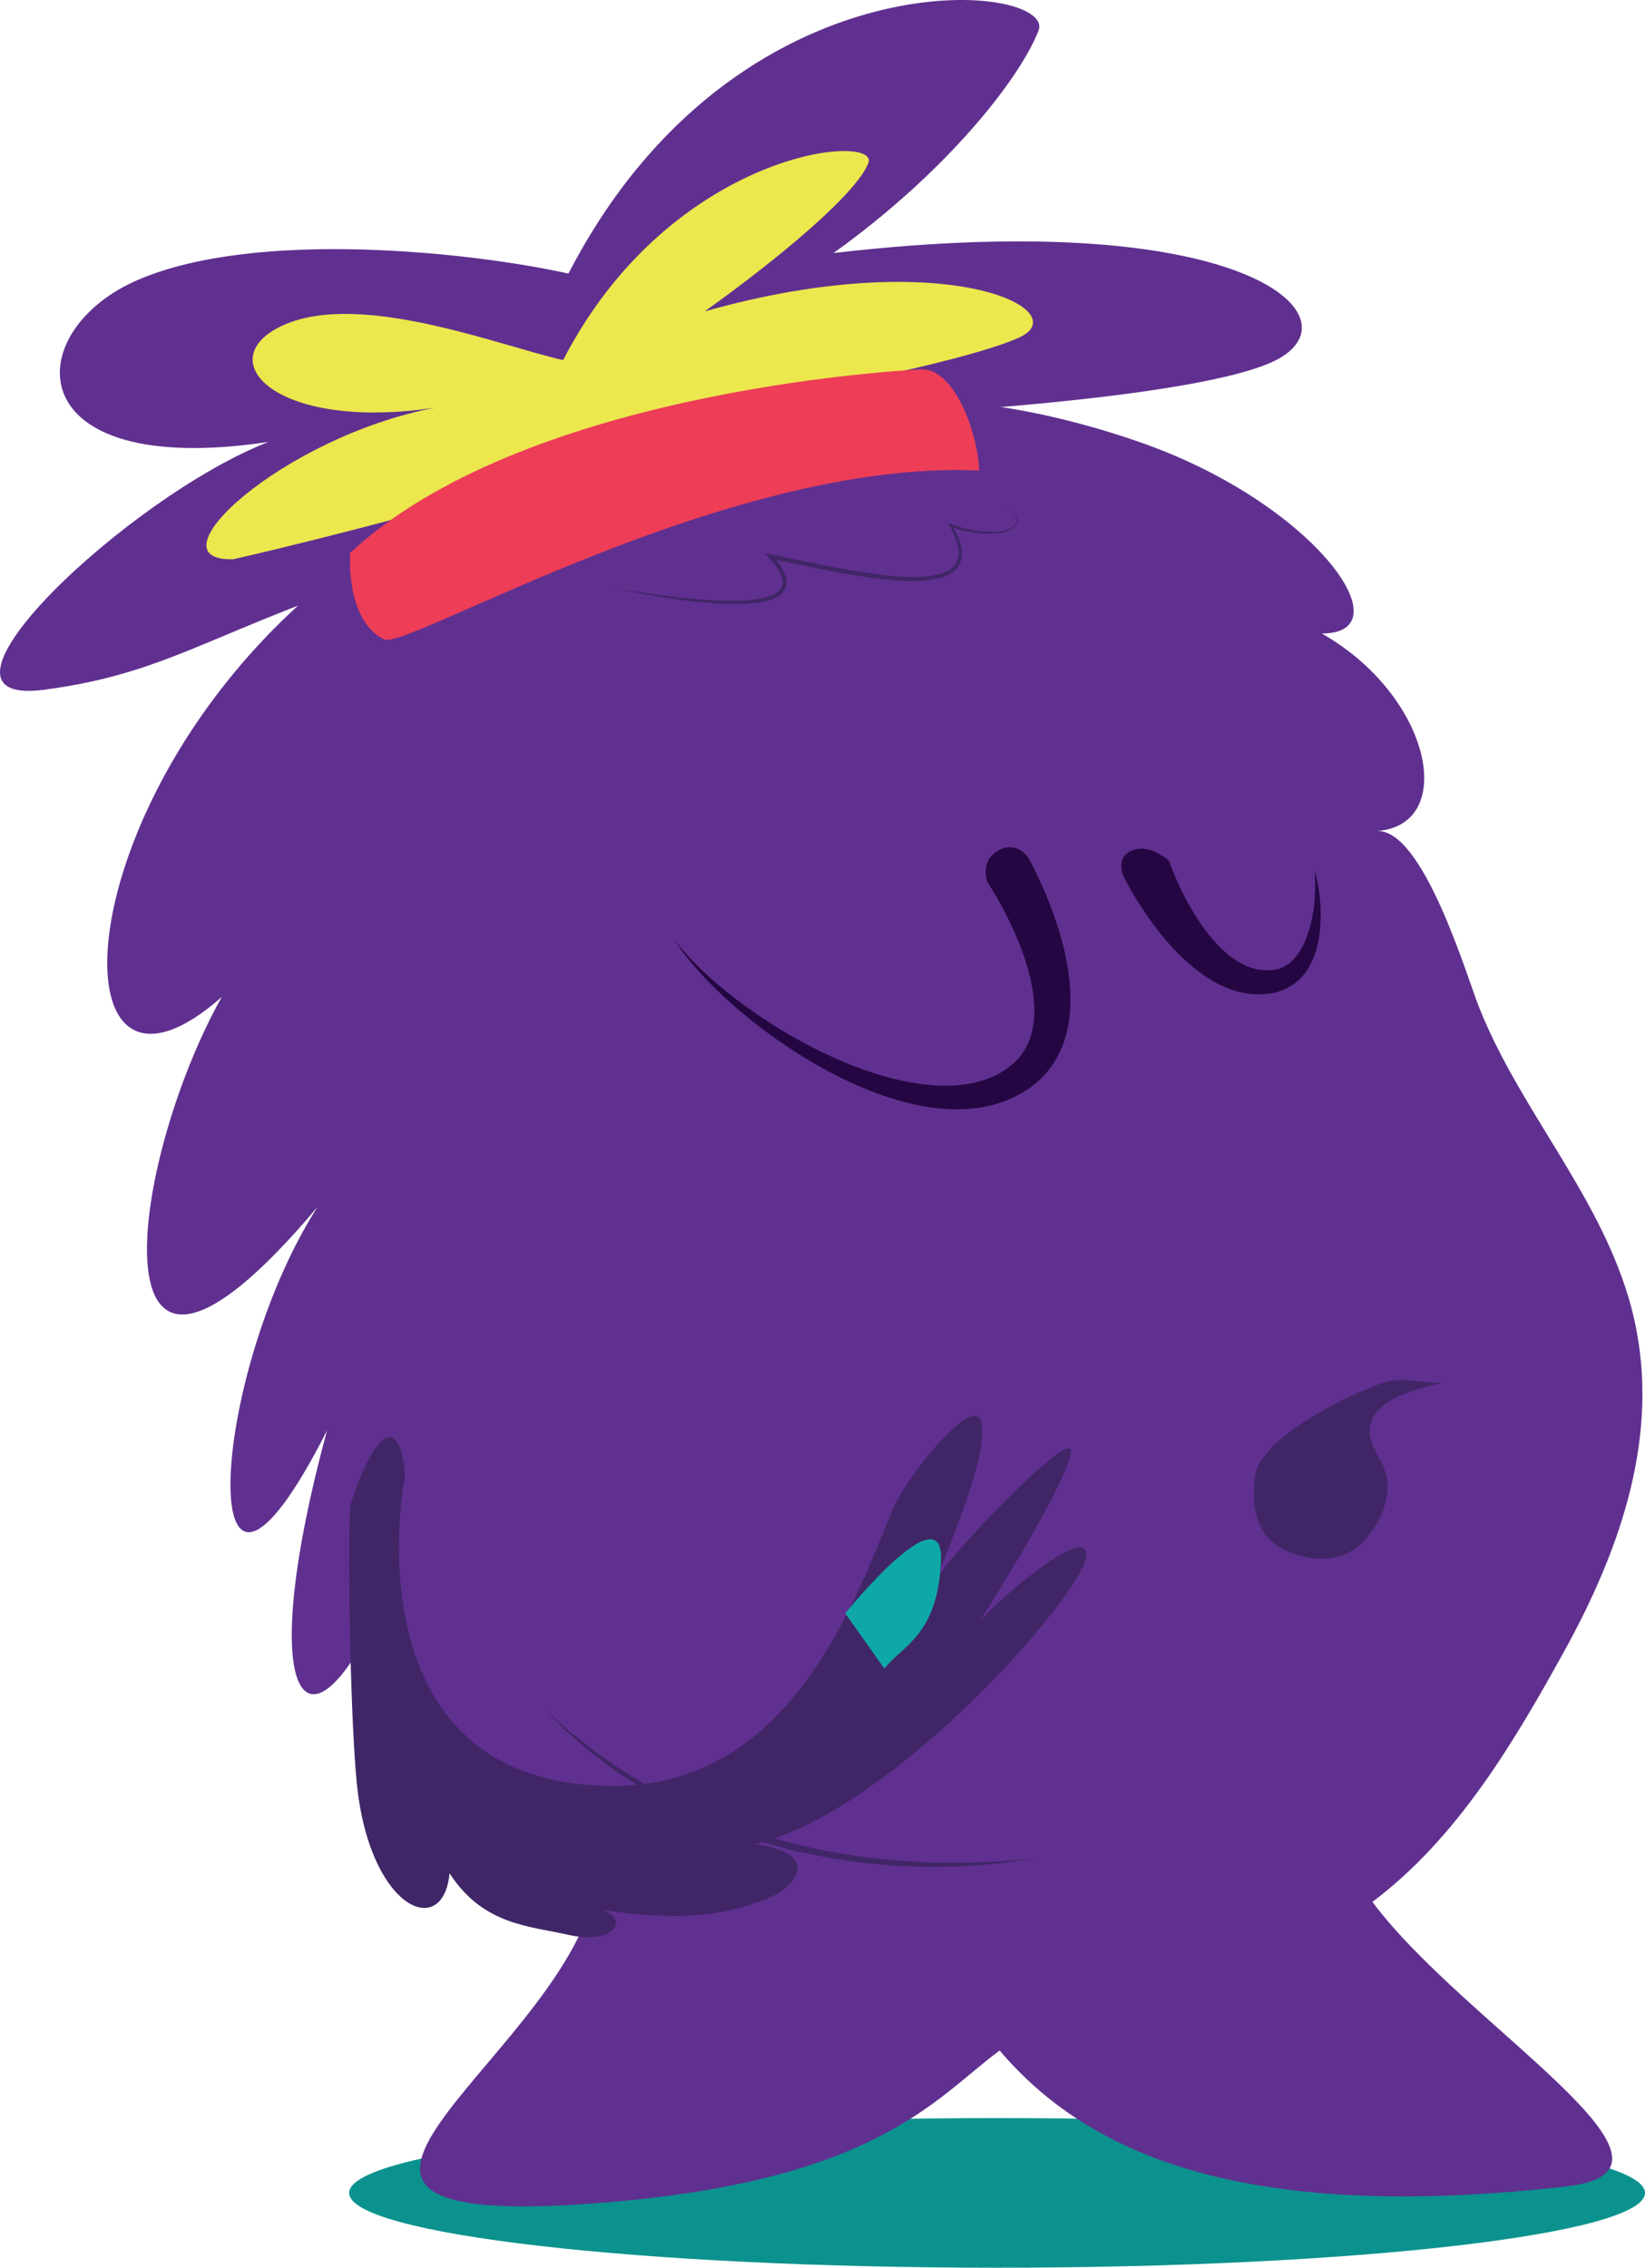 <?xml version="1.0" encoding="UTF-8" standalone="no"?>
<!-- Created with Inkscape (http://www.inkscape.org/) -->

<svg
   xmlns:dc="http://purl.org/dc/elements/1.1/"
   xmlns:cc="http://creativecommons.org/ns#"
   xmlns:rdf="http://www.w3.org/1999/02/22-rdf-syntax-ns#"
   xmlns:svg="http://www.w3.org/2000/svg"
   xmlns="http://www.w3.org/2000/svg"
   version="1.1"
   width="442.08"
   height="609.291"
   id="svg3452"
   viewBox="0 0 442.08 609.291">
  <defs
     id="defs3454">
    <clipPath
       id="clipPath3966">
      <path
         d="M -313.143,0 768,0 l 0,650 -1081.143,0 0,-650 z"
         id="path3968" />
    </clipPath>
  </defs>
  <g
     transform="translate(304.049,280.993)"
     id="layer1">
    <g
       transform="matrix(1.25,0,0,-1.25,138.031,308.195)"
       id="g42">
      <path
         d="m 0,0 c 0,-8.88 -62.357,-16.082 -139.304,-16.082 -76.93,0 -139.3,7.202 -139.3,16.082 0,8.874 62.37,16.082 139.3,16.082 C -62.357,16.082 0,8.874 0,0"
         id="path44"
         style="fill:#0b928e;fill-opacity:1;fill-rule:nonzero;stroke:none" />
    </g>
    <g
       transform="matrix(1.25,0,0,-1.25,135.097,73.315)"
       id="g46">
      <path
         d="m 0,0 c -0.366,1.609 -0.792,3.222 -1.28,4.834 -6.816,22.502 -23.299,40.242 -31.97,61.908 -2.73,6.829 -12.094,38.708 -22.129,38.079 17.465,1.136 12.034,28.904 -11.76,42.462 18.23,0 -1.673,28.062 -38.958,41.065 -43.541,15.195 -80.776,10.895 -127.528,-4.098 -101.571,-32.568 -115.282,-155.076 -70.009,-115.08 -20.342,-36.277 -28.895,-103.983 20.596,-45.119 -23.786,-37.129 -26.846,-104.944 2.028,-48.086 -15.085,-55.596 -5.433,-71.711 9.618,-42.038 -1.085,-11.06 16.555,-48.035 47.524,-59.087 -10.41,-35.622 -76.547,-70 -2.535,-65.19 63.33,4.127 76.088,22.875 90.007,33.051 18.831,-22.138 52.009,-37.147 121.844,-29.208 31.793,3.594 -21.939,34.583 -41.703,61.157 18.248,13.696 30.434,34.302 41.28,53.959 C -2.847,-49.416 5.669,-24.89 0,0"
         id="path48"
         style="fill:#603090;fill-opacity:1;fill-rule:nonzero;stroke:none" />
    </g>
    <g
       transform="matrix(1.25,0,0,-1.25,-82.724,-168.731)"
       id="g50">
      <path
         d="m 0,0 c 1.747,-0.107 76.637,3.047 96.412,11.984 19.776,8.958 -4.687,33.863 -94.281,23.433 24.363,17.434 40.14,37.577 44.09,47.841 3.921,10.257 -64.95,17.678 -101.068,-52.257 -20.187,4.506 -66.508,9.688 -92.299,-1.236 -25.79,-10.9 -26.623,-43.13 27.803,-34.943 -30.005,-11.634 -78.237,-57.191 -48.262,-53.275 29.974,3.921 38.121,14.866 88.7,29.501 C -25.947,-13.637 -9.47,0.582 0,0"
         id="path52"
         style="fill:#603090;fill-opacity:1;fill-rule:nonzero;stroke:none" />
    </g>
    <g
       transform="matrix(1.25,0,0,-1.25,-104.12,-172.905)"
       id="g54">
      <path
         d="m 0,0 c 1.125,-0.058 46.296,8.101 59.104,13.889 12.817,5.804 -15.809,20.274 -67.54,5.648 15.79,11.283 32.635,25.267 35.19,31.904 2.541,6.645 -42.231,2.939 -65.63,-42.372 -13.076,2.911 -42.964,14.784 -59.669,7.718 -16.716,-7.075 -2.985,-23.226 32.275,-17.929 -33.054,-6.25 -62.023,-33.141 -43.501,-32.588 0,0 25.227,5.644 57.997,15.113 C -17.467,-8.69 -6.146,0.388 0,0"
         id="path56"
         style="fill:#ebe74d;fill-opacity:1;fill-rule:nonzero;stroke:none" />
    </g>
    <g
       transform="matrix(1.25,0,0,-1.25,-209.945,-132.469)"
       id="g58">
      <path
         d="m 0,0 c 0,0 -1.149,-14.351 7.272,-18.613 4.848,-2.449 73.703,38.789 127.938,36.29 -0.009,6.638 -4.86,22.138 -12.553,21.747 C 114.96,39.019 36.839,34.18 0,0"
         id="path60"
         style="fill:#ed3d57;fill-opacity:1;fill-rule:nonzero;stroke:none" />
    </g>
    <g
       transform="matrix(1.25,0,0,-1.25,-25.823,218.342)"
       id="g62">
      <path
         d="m 0,0 c 0,0 -1.771,-0.251 -4.868,-0.689 -0.776,-0.105 -1.633,-0.221 -2.567,-0.348 -0.941,-0.08 -1.959,-0.167 -3.044,-0.26 -2.177,-0.17 -4.636,-0.446 -7.325,-0.437 -1.344,-0.03 -2.745,-0.059 -4.195,-0.09 -1.449,-0.019 -2.947,0.074 -4.488,0.108 -0.771,0.025 -1.552,0.049 -2.343,0.073 -0.396,0.013 -0.794,0.026 -1.194,0.039 -0.399,0.033 -0.8,0.067 -1.204,0.101 -1.613,0.149 -3.261,0.3 -4.937,0.454 -0.84,0.064 -1.682,0.175 -2.525,0.313 -0.846,0.127 -1.698,0.255 -2.555,0.382 -1.713,0.261 -3.454,0.484 -5.179,0.883 -1.732,0.359 -3.478,0.72 -5.231,1.083 -1.73,0.46 -3.467,0.923 -5.204,1.385 -1.747,0.431 -3.431,1.071 -5.131,1.632 -1.695,0.58 -3.398,1.111 -5.023,1.819 -1.638,0.666 -3.263,1.328 -4.87,1.982 -1.565,0.747 -3.111,1.484 -4.632,2.211 -1.538,0.69 -2.975,1.518 -4.384,2.32 -0.705,0.4 -1.403,0.796 -2.092,1.186 -0.692,0.386 -1.372,0.772 -2.009,1.21 -2.575,1.705 -5.07,3.219 -7.181,4.899 -1.075,0.807 -2.106,1.581 -3.087,2.317 -0.948,0.777 -1.808,1.562 -2.637,2.273 -0.823,0.717 -1.593,1.388 -2.305,2.009 -0.726,0.604 -1.301,1.262 -1.868,1.8 -2.204,2.223 -3.464,3.492 -3.464,3.492 0,0 1.332,-1.192 3.661,-3.278 0.591,-0.51 1.192,-1.136 1.943,-1.704 0.738,-0.584 1.536,-1.215 2.388,-1.89 0.857,-0.668 1.746,-1.406 2.723,-2.132 0.996,-0.7 2.044,-1.436 3.137,-2.204 2.137,-1.604 4.658,-3.035 7.252,-4.648 0.642,-0.415 1.327,-0.777 2.023,-1.14 0.692,-0.367 1.394,-0.738 2.102,-1.114 1.423,-0.738 2.835,-1.573 4.369,-2.232 1.509,-0.703 3.045,-1.418 4.598,-2.142 1.595,-0.631 3.208,-1.269 4.834,-1.913 1.611,-0.685 3.301,-1.193 4.981,-1.751 1.684,-0.539 3.354,-1.151 5.084,-1.567 1.712,-0.473 3.425,-0.947 5.131,-1.418 1.729,-0.375 3.453,-0.749 5.163,-1.119 1.702,-0.412 3.424,-0.649 5.117,-0.922 0.847,-0.135 1.688,-0.27 2.524,-0.403 0.835,-0.145 1.667,-0.263 2.498,-0.334 1.659,-0.177 3.289,-0.351 4.885,-0.522 0.4,-0.046 0.796,-0.091 1.191,-0.136 0.396,-0.023 0.79,-0.047 1.181,-0.07 0.783,-0.048 1.557,-0.094 2.32,-0.14 1.528,-0.077 3.013,-0.213 4.453,-0.235 1.44,-0.01 2.832,-0.02 4.168,-0.029 2.676,-0.068 5.118,0.086 7.292,0.151 1.086,0.041 2.103,0.08 3.044,0.116 0.938,0.083 1.801,0.158 2.58,0.228 C -1.782,-0.146 0,0 0,0"
         id="path64"
         style="fill:#402667;fill-opacity:1;fill-rule:nonzero;stroke:none" />
    </g>
    <g
       transform="matrix(1.25,0,0,-1.25,-209.792,123.076)"
       id="g66">
      <path
         d="m 0,0 c -0.787,-2.503 -0.224,-49.857 1.652,-62.988 3.521,-24.648 18.272,-30.346 19.599,-16.401 7.239,-11.254 17.422,-11.343 25.423,-13.212 10.191,-2.365 13.448,3.632 7.107,5.389 19.063,-2.967 28.1,-0.491 35.112,2.11 7.029,2.602 12.656,10.006 -2,11.986 29.959,7.036 70.524,53.97 71.242,61.833 0.717,7.866 -20.753,-10.728 -23.123,-14.338 7.217,11.48 18.324,29.813 19.828,36.45 1.489,6.622 -22.751,-18.163 -28.679,-26.462 5.362,13.794 10.755,27.052 9.382,33.24 C 134.166,23.778 119.634,6.539 116.241,-1.839 107.46,-23.507 93.445,-60.61 56.465,-60.61 6.604,-60.61 8.648,-10.551 11.695,6.084 10.359,21.087 4.336,13.682 0,0"
         id="path68"
         style="fill:#402667;fill-opacity:1;fill-rule:nonzero;stroke:none" />
    </g>
    <g
       transform="matrix(1.25,0,0,-1.25,-76.894,152.475)"
       id="g70">
      <path
         d="M 0,0 C 0,0 21.128,26.129 20.576,11.449 19.975,-4.741 12.258,-6.913 8.41,-11.889"
         id="path72"
         style="fill:#0ea8a8;fill-opacity:1;fill-rule:nonzero;stroke:none" />
    </g>
    <g
       transform="matrix(1.25,0,0,-1.25,-139.271,-123.08)"
       id="g74">
      <path
         d="m 0,0 c 3.727,-0.672 7.467,-1.262 11.22,-1.736 3.754,-0.458 7.516,-0.862 11.286,-1.008 1.885,-0.072 3.77,-0.084 5.642,0.027 1.866,0.122 3.747,0.342 5.471,0.928 0.85,0.298 1.676,0.707 2.22,1.331 0.56,0.611 0.71,1.442 0.521,2.278 -0.172,0.838 -0.623,1.647 -1.119,2.407 -0.514,0.758 -1.111,1.47 -1.729,2.163 L 32.61,7.401 33.937,7.149 C 38.08,6.363 42.177,5.453 46.298,4.667 50.41,3.85 54.54,3.114 58.695,2.666 c 1.038,-0.104 2.078,-0.208 3.118,-0.259 1.041,-0.068 2.082,-0.094 3.119,-0.08 1.036,0.012 2.073,0.062 3.09,0.203 0.513,0.056 1.017,0.142 1.511,0.264 0.508,0.086 0.976,0.271 1.458,0.419 0.915,0.374 1.834,0.831 2.426,1.593 0.596,0.75 0.86,1.704 0.872,2.694 -0.06,0.991 -0.273,1.991 -0.643,2.95 -0.344,0.97 -0.833,1.886 -1.309,2.808 l -0.365,0.708 0.728,-0.282 c 1.527,-0.59 3.113,-1.028 4.73,-1.312 1.613,-0.282 3.261,-0.435 4.896,-0.331 0.817,0.053 1.632,0.167 2.407,0.411 0.386,0.123 0.763,0.278 1.095,0.501 0.338,0.211 0.633,0.499 0.787,0.858 0.162,0.356 0.164,0.767 0.069,1.156 -0.122,0.381 -0.289,0.759 -0.535,1.09 -0.227,0.34 -0.494,0.66 -0.783,0.953 -0.278,0.307 -0.595,0.575 -0.898,0.857 0.315,-0.268 0.642,-0.524 0.934,-0.82 0.303,-0.283 0.586,-0.593 0.831,-0.93 0.263,-0.327 0.455,-0.708 0.6,-1.108 0.116,-0.409 0.13,-0.866 -0.039,-1.274 -0.163,-0.411 -0.481,-0.737 -0.835,-0.974 -0.35,-0.25 -0.741,-0.425 -1.139,-0.566 -0.799,-0.278 -1.632,-0.421 -2.466,-0.501 -1.67,-0.158 -3.351,-0.056 -5.005,0.184 -1.654,0.258 -3.283,0.674 -4.86,1.25 l 0.364,0.426 c 0.505,-0.935 1.025,-1.865 1.405,-2.873 0.404,-0.994 0.661,-2.06 0.744,-3.165 C 75.018,6.404 74.729,5.242 74.022,4.324 73.316,3.393 72.287,2.864 71.288,2.434 70.771,2.26 70.256,2.064 69.726,1.968 69.199,1.835 68.67,1.742 68.137,1.68 67.074,1.526 66.008,1.468 64.945,1.45 63.883,1.428 62.82,1.449 61.765,1.511 60.706,1.557 59.653,1.655 58.602,1.753 54.396,2.18 50.239,2.895 46.106,3.689 41.978,4.504 37.875,5.442 33.767,6.248 l 0.424,0.759 C 34.828,6.284 35.446,5.539 35.99,4.725 36.518,3.903 37.014,3.025 37.225,2 c 0.11,-0.508 0.12,-1.056 0.013,-1.593 -0.117,-0.54 -0.399,-1.033 -0.75,-1.436 -0.722,-0.805 -1.669,-1.238 -2.592,-1.56 -1.875,-0.623 -3.803,-0.783 -5.709,-0.879 -1.91,-0.077 -3.814,-0.03 -5.712,0.079 -3.794,0.226 -7.566,0.671 -11.31,1.267 C 7.422,-1.527 3.693,-0.843 0,0"
         id="path76"
         style="fill:#402667;fill-opacity:1;fill-rule:nonzero;stroke:none" />
    </g>
    <g
       transform="matrix(1.25,0,0,-1.25,84.321,90.364)"
       id="g78">
      <path
         d="m 0,0 c -5.133,-1.271 -15.779,-3.252 -16.22,-10.261 -0.228,-3.603 3.747,-7.503 3.854,-11.556 0.117,-4.455 -1.854,-8.576 -4.725,-11.889 -4.344,-5.012 -10.723,-5.175 -16.676,-2.705 -6.866,2.85 -8.031,9.658 -7.085,16.307 1.331,9.326 24.667,19.295 28.195,20.203 C -8.592,1.145 -2.584,-0.64 0,0"
         id="path80"
         style="fill:#402667;fill-opacity:1;fill-rule:nonzero;stroke:none" />
    </g>
    <g
       transform="matrix(1.25,0,0,-1.25,-27.705,-50.551)"
       id="g82">
      <path
         d="m 0,0 c 0,0 0.073,-0.138 0.228,-0.401 0.13,-0.252 0.32,-0.618 0.584,-1.093 0.483,-0.938 1.161,-2.31 1.953,-4.075 0.798,-1.761 1.71,-3.933 2.63,-6.478 0.893,-2.536 1.826,-5.464 2.549,-8.764 0.685,-3.299 1.25,-6.997 1.091,-11.052 -0.069,-2.025 -0.337,-4.14 -0.933,-6.283 -0.564,-2.143 -1.501,-4.299 -2.83,-6.28 -0.668,-0.982 -1.427,-1.92 -2.276,-2.784 -0.837,-0.849 -1.773,-1.628 -2.748,-2.326 -0.99,-0.686 -2.021,-1.295 -3.081,-1.815 -0.679,-0.323 -0.93,-0.441 -1.571,-0.71 l -0.881,-0.336 -0.839,-0.301 c -4.519,-1.485 -9.272,-1.64 -13.744,-1.123 -4.502,0.531 -8.793,1.724 -12.827,3.235 -4.037,1.484 -7.837,3.299 -11.368,5.239 -7.08,3.909 -13.151,8.341 -18.023,12.465 -4.874,4.137 -8.519,8.004 -10.847,10.899 -1.16,1.436 -1.995,2.619 -2.543,3.446 -0.276,0.414 -0.479,0.73 -0.614,0.945 -0.138,0.215 -0.202,0.325 -0.202,0.325 0,0 0.073,-0.097 0.228,-0.308 0.149,-0.208 0.376,-0.516 0.677,-0.908 0.605,-0.776 1.517,-1.889 2.781,-3.236 2.5,-2.676 6.388,-6.256 11.494,-9.973 5.078,-3.726 11.357,-7.636 18.472,-10.911 3.561,-1.639 7.327,-3.118 11.24,-4.246 3.901,-1.14 7.944,-1.952 11.942,-2.13 3.99,-0.179 7.931,0.3 11.295,1.692 l 0.621,0.267 0.561,0.264 c 0.324,0.151 0.982,0.507 1.229,0.666 0.759,0.454 1.458,0.954 2.118,1.486 0.634,0.544 1.224,1.125 1.746,1.741 0.508,0.625 0.953,1.28 1.336,1.957 1.526,2.722 1.969,5.941 1.834,9.063 -0.136,3.142 -0.832,6.191 -1.668,8.958 -0.851,2.781 -1.879,5.297 -2.865,7.489 -0.994,2.197 -1.978,4.067 -2.817,5.594 -0.828,1.526 -1.538,2.691 -2.026,3.453 -0.234,0.378 -0.427,0.678 -0.544,0.866 -0.113,0.17 -0.166,0.259 -0.166,0.259 0,0 -1.72,4.258 2.18,6.649 C -2.573,3.917 0,0 0,0"
         id="path84"
         style="fill:#240742;fill-opacity:1;fill-rule:nonzero;stroke:none" />
    </g>
    <g
       transform="matrix(1.25,0,0,-1.25,10.119,-49.709)"
       id="g86">
      <path
         d="m 0,0 c 0,0 0.012,-0.036 0.044,-0.13 0.025,-0.097 0.082,-0.251 0.155,-0.446 0.138,-0.414 0.386,-1.023 0.706,-1.815 0.638,-1.571 1.627,-3.811 3.028,-6.384 1.385,-2.557 3.19,-5.472 5.493,-8.143 2.293,-2.666 5.15,-5.105 8.418,-6.116 0.795,-0.247 1.631,-0.403 2.463,-0.463 0.852,-0.057 1.717,-0.029 2.516,0.113 1.393,0.208 2.887,1.019 3.983,2.257 1.132,1.218 1.984,2.765 2.622,4.327 0.625,1.563 1.055,3.15 1.344,4.627 0.592,2.996 0.682,5.581 0.657,7.392 -0.013,0.901 -0.053,1.606 -0.093,2.098 -0.044,0.491 -0.065,0.746 -0.065,0.746 0,0 0.065,-0.251 0.195,-0.729 0.121,-0.464 0.301,-1.165 0.474,-2.071 0.333,-1.793 0.714,-4.408 0.661,-7.61 -0.024,-1.607 -0.178,-3.357 -0.56,-5.204 -0.396,-1.859 -1.026,-3.845 -2.239,-5.752 -1.198,-1.92 -3.114,-3.706 -5.733,-4.635 -1.197,-0.446 -2.438,-0.653 -3.688,-0.731 -1.259,-0.089 -2.537,-0.027 -3.792,0.179 -2.504,0.402 -4.842,1.344 -6.907,2.51 -2.076,1.155 -3.893,2.543 -5.526,3.972 -3.238,2.862 -5.743,5.922 -7.723,8.594 -1.981,2.702 -3.439,5.06 -4.42,6.745 -0.488,0.853 -0.857,1.526 -1.117,2.001 -0.264,0.52 -0.406,0.784 -0.406,0.784 0,0 -2.772,4.968 2.285,6.335 C -3.733,3.39 0,0 0,0"
         id="path88"
         style="fill:#240742;fill-opacity:1;fill-rule:nonzero;stroke:none" />
    </g>
  </g>
</svg>
